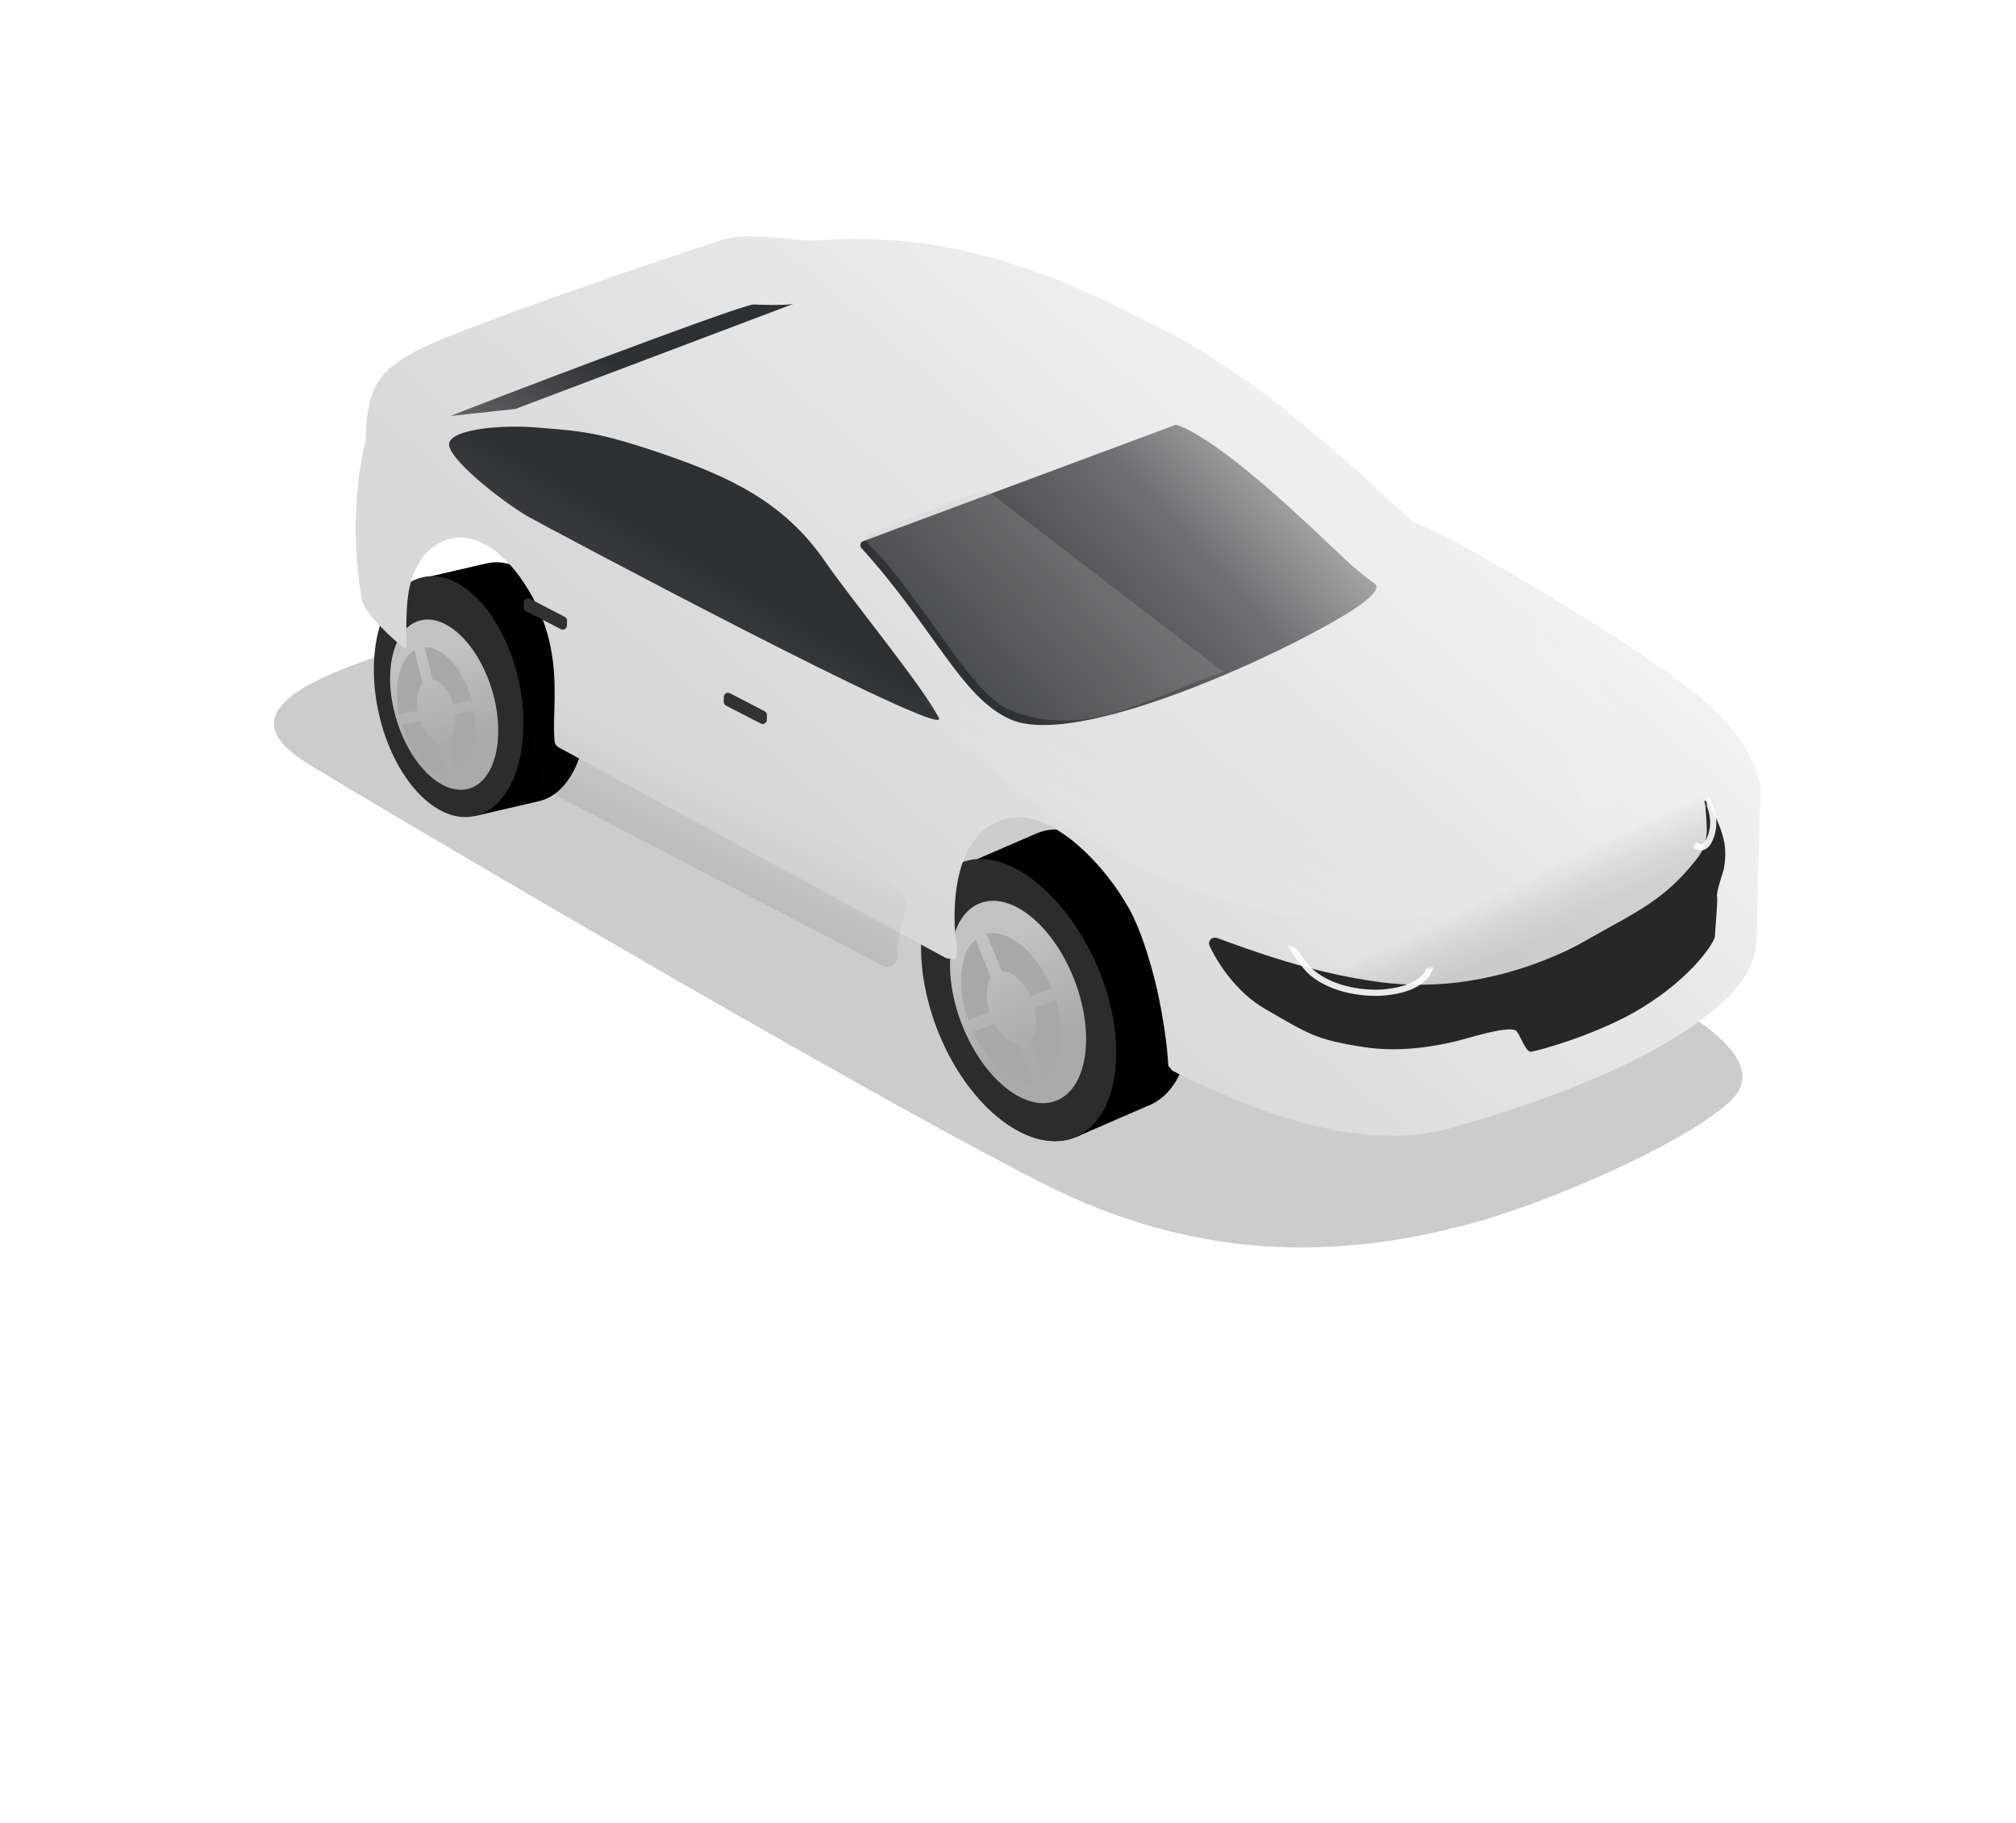 <svg width="1109" height="1003" viewBox="0 0 1109 1003" fill="none" xmlns="http://www.w3.org/2000/svg">
<g filter="url(#filter0_f_284_3945)">
<path d="M810.447 672.828C850.414 661.855 923.454 630.955 950.02 607.387C980.588 582.789 919.238 552.843 911.982 548.381C904.726 543.919 547.363 355.177 484.943 325.786C422.523 296.396 221.144 349.948 172.06 375.599C132.05 396.509 159.537 412.714 164.689 417.123C169.841 421.531 467.056 597.271 574.12 651.323C655.199 692.257 731.995 694.366 810.447 672.828Z" fill="black" fill-opacity="0.2"/>
</g>
<path fill-rule="evenodd" clip-rule="evenodd" d="M528.885 477.257L569.394 459.698L569.404 459.72C569.663 459.602 569.925 459.488 570.19 459.377C594.311 449.275 627.718 474.396 644.808 515.486C661.897 556.575 656.197 598.075 632.076 608.177C631.754 608.311 631.431 608.44 631.106 608.562L592.011 625.533L571.772 577.995C566.328 570.386 561.448 561.663 557.458 552.068C553.778 543.22 551.155 534.353 549.545 525.785L528.885 477.257Z" fill="black"/>
<ellipse cx="47.372" cy="80.478" rx="47.372" ry="80.478" transform="matrix(-0.922 0.386 0.384 0.924 573.728 458.609)" fill="black"/>
<g filter="url(#filter1_i_284_3945)">
<ellipse cx="35.531" cy="60.361" rx="35.531" ry="60.361" transform="matrix(-0.922 0.386 0.384 0.924 569.172 481.771)" fill="url(#paint0_linear_284_3945)"/>
</g>
<g filter="url(#filter2_di_284_3945)">
<path fill-rule="evenodd" clip-rule="evenodd" d="M562.348 508.426C567.316 511.575 572.175 516.14 576.527 521.823L565.713 539.56C564.44 537.988 563.068 536.659 561.658 535.619L562.348 508.426ZM560.802 569.347C562.858 570.172 564.895 570.328 566.728 569.677L581.219 596.404C580.475 596.854 579.697 597.25 578.887 597.59C573.176 599.982 566.632 599.208 560.128 595.927L560.802 569.347ZM557.865 594.684L558.537 568.173C556.841 567.097 555.178 565.595 553.652 563.747L543.051 581.134C547.602 586.978 552.688 591.606 557.865 594.684ZM559.399 534.218L560.087 507.095C553.261 503.383 546.341 502.403 540.342 504.915C538.667 505.617 537.135 506.561 535.748 507.72L550.352 534.656C550.887 534.21 551.479 533.846 552.125 533.576C554.34 532.648 556.877 532.947 559.399 534.218ZM532.392 562.653C534.94 568.781 538.072 574.338 541.567 579.16L552.168 561.774C550.985 560.05 549.923 558.104 549.04 555.982C548.961 555.792 548.884 555.602 548.809 555.413L531.214 559.667C531.585 560.662 531.978 561.658 532.392 562.653ZM567.184 541.553L578 523.816C581.359 528.528 584.371 533.923 586.837 539.852C587.344 541.071 587.819 542.291 588.262 543.51L570.445 547.818C570.355 547.59 570.263 547.362 570.168 547.133C569.322 545.098 568.309 543.224 567.184 541.553ZM530.436 557.493C527.541 549.04 526.182 540.705 526.261 533.206L546.678 545.735C546.773 548.102 547.219 550.648 548.037 553.237L530.436 557.493ZM571.209 549.996C572.18 553.112 572.613 556.164 572.541 558.912L592.907 571.409C593.281 563.576 592.026 554.71 589.021 545.689L571.209 549.996ZM592.721 573.989L572.315 561.467C571.835 564.545 570.621 567.055 568.733 568.56L583.113 595.084C588.554 590.762 591.828 583.208 592.721 573.989ZM526.35 530.566L546.727 543.071C546.933 540.484 547.614 538.217 548.738 536.494L534.023 509.353C529.476 514.2 526.859 521.701 526.35 530.566Z" fill="#4C4C4C"/>
</g>
<path fill-rule="evenodd" clip-rule="evenodd" d="M528.931 476.41L569.44 458.851L569.445 458.862C569.694 458.748 569.946 458.639 570.2 458.532C594.321 448.43 627.728 473.551 644.818 514.641C661.907 555.731 656.206 597.23 632.085 607.332C631.841 607.435 631.595 607.534 631.349 607.629L592.057 624.685L571.875 577.279C566.394 569.641 561.481 560.873 557.468 551.224C553.766 542.322 551.133 533.401 549.526 524.785L528.931 476.41Z" fill="black"/>
<path d="M516.833 569.521C533.91 610.579 567.307 635.673 591.428 625.572C615.549 615.47 621.26 573.997 604.183 532.939C587.107 491.882 552.742 464.575 528.621 474.677C504.5 484.779 499.757 528.463 516.833 569.521Z" fill="#2D2C2C"/>
<g filter="url(#filter3_i_284_3945)">
<ellipse cx="33.3" cy="58.212" rx="33.3" ry="58.212" transform="matrix(-0.918 0.396 0.371 0.929 569.011 484.002)" fill="url(#paint1_linear_284_3945)"/>
</g>
<g filter="url(#filter4_di_284_3945)">
<path fill-rule="evenodd" clip-rule="evenodd" d="M538.817 564.343C547.073 582.437 561 593.898 572.346 592.265L563.837 571.398C559.238 570.754 554.179 566.373 550.641 559.808L538.817 564.343ZM536.241 557.944C529.7 539.304 531.496 521.087 540.257 513.571L548.763 534.431C545.951 538.574 545.554 545.873 547.955 553.452L536.241 557.944ZM570.459 544.821C566.599 536.322 560.195 530.783 554.766 530.959L546.39 510.419C558.405 507.558 573.793 520.232 582.191 540.321L570.459 544.821ZM572.719 551.341L584.561 546.799C590.404 565.346 588.001 583.049 578.717 589.698L570.338 569.148C573.613 565.679 574.533 558.797 572.719 551.341Z" fill="#A9A8A8"/>
</g>
<path fill-rule="evenodd" clip-rule="evenodd" d="M231.882 318.254L267.395 310.023L267.4 310.047C267.625 309.99 267.852 309.937 268.08 309.887C289.173 305.273 312.579 330.655 320.359 366.579C328.139 402.503 317.346 435.365 296.253 439.979C295.943 440.047 295.632 440.109 295.321 440.164L261.141 448.105L251.771 406.523C248.47 399.521 245.794 391.693 243.974 383.288C242.295 375.536 241.481 367.926 241.449 360.712L231.882 318.254Z" fill="black"/>
<ellipse cx="39.124" cy="66.454" rx="39.124" ry="66.454" transform="matrix(-0.976 0.214 0.212 0.978 271.034 309.785)" fill="black"/>
<g filter="url(#filter5_i_284_3945)">
<ellipse cx="29.345" cy="49.843" rx="29.345" ry="49.843" transform="matrix(-0.976 0.214 0.212 0.978 263.913 327.922)" fill="url(#paint2_linear_284_3945)"/>
</g>
<g filter="url(#filter6_di_284_3945)">
<path fill-rule="evenodd" clip-rule="evenodd" d="M254.383 348.538C257.956 351.838 261.229 356.274 263.924 361.545L252.494 374.355C251.693 372.885 250.774 371.598 249.781 370.541L254.383 348.538ZM244.077 397.814C245.628 398.793 247.263 399.222 248.853 398.962L256.654 422.83C255.985 423.084 255.296 423.289 254.589 423.444C249.591 424.537 244.386 422.931 239.586 419.29L244.077 397.814ZM237.933 417.942L242.412 396.525C241.196 395.399 240.069 393.934 239.105 392.209L227.924 404.74C230.75 410.159 234.19 414.672 237.933 417.942ZM248.155 369.066L252.745 347.121C247.754 343.097 242.283 341.274 237.042 342.42C235.575 342.741 234.188 343.281 232.888 344.018L240.748 368.068C241.247 367.788 241.778 367.583 242.34 367.46C244.277 367.036 246.294 367.657 248.155 369.066ZM222.01 388.139C223.17 393.497 224.889 398.477 227.012 402.915L238.191 390.386C237.484 388.806 236.908 387.063 236.506 385.204C236.47 385.037 236.435 384.871 236.403 384.706L221.497 385.541C221.651 386.403 221.821 387.27 222.01 388.139ZM253.393 376.195L264.824 363.383C266.853 367.71 268.498 372.541 269.621 377.725C269.852 378.791 270.057 379.854 270.236 380.91L255.106 381.758C255.068 381.56 255.027 381.361 254.984 381.162C254.599 379.386 254.056 377.717 253.393 376.195ZM221.188 383.658C220.092 376.366 220.225 369.398 221.399 363.321L236.109 376.527C235.834 378.463 235.818 380.598 236.098 382.823L221.188 383.658ZM255.403 383.641C255.73 386.318 255.628 388.862 255.162 391.084L269.862 404.28C271.332 397.969 271.63 390.576 270.529 382.794L255.403 383.641ZM269.327 406.348L254.599 393.126C253.754 395.551 252.398 397.407 250.645 398.35L258.389 422.041C263.449 419.343 267.231 413.699 269.327 406.348ZM221.863 361.19L236.544 374.37C237.097 372.293 237.99 370.55 239.163 369.317L231.244 345.088C226.831 348.351 223.591 354.06 221.863 361.19Z" fill="#4C4C4C"/>
</g>
<path fill-rule="evenodd" clip-rule="evenodd" d="M231.742 319.181L267.255 310.95L267.257 310.957C267.48 310.902 267.705 310.849 267.931 310.8C289.024 306.185 312.43 331.567 320.21 367.491C327.99 403.415 317.198 436.278 296.104 440.892C295.906 440.935 295.708 440.976 295.51 441.014L261.001 449.032L251.633 407.458C248.327 400.451 245.647 392.615 243.825 384.2C242.144 376.439 241.33 368.82 241.3 361.598L231.742 319.181Z" fill="black"/>
<ellipse cx="39.559" cy="67.192" rx="39.559" ry="67.192" transform="matrix(-0.976 0.214 0.212 0.978 271.181 309.105)" fill="#2C2C2C"/>
<g filter="url(#filter7_i_284_3945)">
<g filter="url(#filter8_i_284_3945)">
<ellipse cx="27.53" cy="48.126" rx="27.53" ry="48.126" transform="matrix(-0.963 0.267 0.28 0.961 257.377 334.086)" fill="url(#paint3_linear_284_3945)"/>
</g>
<g filter="url(#filter9_di_284_3945)">
<path fill-rule="evenodd" clip-rule="evenodd" d="M224.611 395.326C229.33 411.006 239.418 422.189 248.922 422.572L244.32 404.461C240.667 403.237 237.081 399.056 234.938 393.377L224.611 395.326ZM223.179 389.614C219.959 373.657 223.538 359.247 231.604 354.416L236.208 372.536C233.46 375.496 232.312 381.28 233.399 387.685L223.179 389.614ZM252.99 383.987C250.784 376.548 246.122 371.139 241.608 370.519L237.086 352.725C247.343 352.152 258.579 364.62 263.176 382.064L252.99 383.987ZM254.115 389.757L264.408 387.814C267.016 403.574 262.963 417.436 254.545 421.434L250.025 403.647C253.129 401.356 254.703 395.992 254.115 389.757Z" fill="#A9A8A8"/>
</g>
</g>
<g filter="url(#filter10_ii_284_3945)">
<path fill-rule="evenodd" clip-rule="evenodd" d="M758.999 311.661C759.407 312.018 759.841 312.346 760.304 312.627C761.738 313.497 763.03 314.115 764.187 314.456C778.951 318.813 901.744 390.28 928.198 418.418C953.94 445.801 952.07 461.73 951.202 469.125C951.076 470.193 950.972 471.083 950.974 471.804C950.987 475.398 950.777 482.626 950.509 491.821C950.352 497.236 950.174 503.335 950.011 509.775L949.455 531.657C949.363 533.29 949.328 534.958 949.292 536.661C949.14 543.894 948.974 551.757 944.323 560.259C938.59 570.739 911.221 609.006 782.179 645.982C738.419 658.521 688.369 642.083 656.555 627.938C643.452 622.673 633.51 617.653 628.485 614.999C627.686 614.577 627.065 613.942 626.655 613.183C626.542 612.974 626.358 612.779 626.149 612.665C625.818 612.483 625.627 612.159 625.607 611.781C625.022 600.839 622.822 585.437 619.424 570.003C615.523 553.34 610.239 536.794 604.255 525.937C590.19 500.42 559.683 468.615 534.86 476.487C506.688 485.421 507.814 525.64 508.107 535.244C508.193 538.068 508.472 539.958 508.748 541.823C509.04 543.8 509.328 545.75 509.379 548.759C509.382 548.936 509.375 549.11 509.358 549.279C509.34 549.46 509.323 549.642 509.325 549.824C509.33 550.421 509.32 551.089 509.293 551.839C509.248 553.093 507.891 553.832 506.792 553.228C506.406 553.016 505.955 552.975 505.518 553.02C504.649 553.111 503.73 552.95 502.871 552.482L290.284 436.822C289.033 436.141 288.156 434.921 288.009 433.504C287.522 428.791 287.674 423.342 287.843 417.276L287.843 417.275C288.317 400.269 288.927 378.412 275.96 354.32C264.107 332.299 246.401 317.472 229.866 322.205C213.33 326.937 208.42 344.493 207.276 354.311C206.153 363.953 206.45 372.835 206.622 377.987L206.622 377.987L206.622 377.991C206.691 380.062 206.74 381.53 206.669 382.2C206.418 384.537 183.314 363.612 181.992 355.829C177.969 332.141 177.566 310.044 180.598 286.181C181.09 282.309 182.758 272.589 183.957 268.664C184.155 268.015 184.269 267.343 184.247 266.665C183.977 258.444 185.712 246.492 188.079 241.458C188.291 241.006 188.499 240.529 188.718 240.029C191.269 234.188 195.253 225.066 224.487 212.872C265.996 195.557 378.795 157.529 383.143 156.684C393.417 154.686 406.48 155.988 417.054 157.042C423.259 157.66 428.607 158.193 432.033 157.924C481.516 154.04 538.554 162.305 613.078 202.3C623.077 206.845 632.947 211.993 642.483 217.826C666.301 232.395 686.289 247.729 702.878 261.794C722.25 277.392 737.14 291.351 747.829 301.373L747.829 301.373C752.271 305.537 755.988 309.021 758.999 311.661Z" fill="url(#paint4_linear_284_3945)"/>
</g>
<g filter="url(#filter11_ddi_284_3945)">
<path d="M559.266 392.338C532.153 380.3 517.676 342.715 477.302 298.068C476.208 296.858 476.662 294.908 478.19 294.338L649.655 230.473C650.001 230.344 650.362 230.3 650.72 230.391C653.865 231.196 671.399 237.333 718.625 281.035C742.488 303.119 747.232 308.834 759.627 317.653C761.587 319.048 761.166 321.999 753.685 327.853C729.84 346.512 599.43 410.171 559.266 392.338Z" fill="url(#paint5_linear_284_3945)"/>
</g>
<g filter="url(#filter12_di_284_3945)">
<path d="M369.342 242.847C333.549 230.575 324.266 230.275 299.393 228.239C282.278 226.838 255.001 228.682 251.837 236.324C248.672 243.966 281.003 269.039 294.448 276.932C301.02 280.789 528.027 401.859 521.061 388.054C512.479 371.046 472.235 322.063 458.572 302.131C435.792 268.901 405.135 255.119 369.342 242.847Z" fill="url(#paint6_linear_284_3945)"/>
</g>
<g filter="url(#filter13_di_284_3945)">
<path d="M288.14 218.054L441.077 160.238C441.077 160.238 437.653 161.348 419.086 160.604C412.607 160.344 253.866 220.941 252.693 221.921L288.14 218.054Z" fill="url(#paint7_linear_284_3945)"/>
</g>
<g filter="url(#filter14_f_284_3945)">
<path d="M626.705 477.241C569.257 448.741 537.453 413.987 503.218 382.089C606.726 415.662 823.301 488.876 819.769 493.193C815.354 498.59 799.51 504.723 747.326 506.914C695.949 509.071 633.283 480.504 626.705 477.241Z" fill="url(#paint8_linear_284_3945)" fill-opacity="0.21"/>
</g>
<g filter="url(#filter15_f_284_3945)">
<path d="M854.464 353.94C851.229 351.14 810.815 307.07 780.282 284.866C804.697 335.649 860.498 446.102 865.958 445.695C872.784 445.186 904.083 440.142 913.797 419.179C923.36 398.54 858.507 357.44 854.464 353.94Z" fill="url(#paint9_linear_284_3945)" fill-opacity="0.13"/>
</g>
<g filter="url(#filter16_di_284_3945)">
<path d="M421.912 391.137C421.934 390.257 421.452 389.44 420.67 389.035L401.52 379.112C400.017 378.333 398.22 379.396 398.177 381.091L398.108 383.808C398.086 384.69 398.57 385.508 399.353 385.912L418.504 395.797C420.007 396.573 421.801 395.51 421.844 393.817L421.912 391.137Z" fill="#323232"/>
</g>
<g filter="url(#filter17_di_284_3945)">
<path d="M311.935 339.217C311.957 338.337 311.475 337.52 310.693 337.115L291.543 327.192C290.04 326.413 288.243 327.476 288.2 329.171L288.131 331.888C288.109 332.77 288.593 333.588 289.376 333.992L308.527 343.877C310.03 344.653 311.824 343.59 311.867 341.897L311.935 339.217Z" fill="#323232"/>
</g>
<g filter="url(#filter18_f_284_3945)">
<path d="M485.906 531.462L300.898 434.991C299.767 434.401 298.934 433.374 298.599 432.143C293.954 415.08 285.598 382.753 285.579 375.956C285.553 367.13 507.333 479.631 498.968 499.387C494.839 509.139 493.766 518.723 493.902 525.975C493.977 529.96 489.44 533.305 485.906 531.462Z" fill="url(#paint10_linear_284_3945)" fill-opacity="0.12"/>
</g>
<path d="M673.127 369.789L543.077 269.89C527.797 273.614 492.872 288.199 486.229 290.504C477.622 293.491 476.159 295.24 476.159 295.24C476.094 297.814 477.379 298.973 481.416 303.101C487.203 309.019 489.648 311.737 503.871 330.88C524.353 358.447 539.822 384.006 555.113 390.433C567.278 395.546 586.334 400.231 613.833 391.923C638.413 384.497 653.648 375.787 673.127 369.789Z" fill="#C4C4C4" fill-opacity="0.2"/>
<g opacity="0.17" filter="url(#filter19_f_284_3945)">
<path d="M906.146 452.238C869.32 479.89 787.971 518.691 751.954 524.009" stroke="url(#paint11_linear_284_3945)" stroke-width="75.745" stroke-linecap="round" stroke-linejoin="round"/>
</g>
<g filter="url(#filter20_ddii_284_3945)">
<path d="M933.447 463.357C940.638 454.143 938.914 446.58 938.185 434.772C938.163 434.416 938.089 434.039 937.989 433.697C935.273 424.414 947.909 444.066 948.944 457.477C949.286 461.925 948.945 464.164 948.425 468.248C948.187 470.116 944.044 481.454 944.553 483.937C945.062 486.42 943.374 503.404 943.395 505.978C943.417 508.552 932.194 527.414 903.519 545.153C879.699 559.89 845.8 569.099 842.339 569.507C838.877 569.916 835.791 558.258 833.303 557.555C826.794 555.716 807.258 562.336 799.987 563.97C791.502 565.876 771.705 570.265 750.275 566.957C723.769 562.866 719.776 559.739 695.667 545.803C680.706 537.156 670.048 521.326 665.472 511.409C664.119 508.475 666.76 505.946 669.799 507.043C686.843 513.19 721.14 526.346 760.054 531.336C818.59 538.843 865.653 512.125 872.396 508.284C900.74 492.136 915.561 486.275 933.447 463.357Z" fill="#272727"/>
</g>
<mask id="mask0_284_3945" style="mask-type:alpha" maskUnits="userSpaceOnUse" x="665" y="436" width="287" height="134">
<path d="M933.448 463.241C938.668 456.543 939.559 448.708 938.775 441.554C938.267 436.918 942.833 434.529 945.013 438.652C949.432 447.006 951.281 453.997 951.786 457.955C952.131 462.402 951.952 465.216 951.434 469.301C951.197 471.169 944.056 481.33 944.567 483.813C945.078 486.296 943.401 503.281 943.424 505.855C943.447 508.429 932.236 527.298 903.573 545.056C879.762 559.808 845.869 569.039 842.408 569.449C838.947 569.86 835.853 558.204 833.364 557.503C826.854 555.668 807.323 562.301 800.052 563.939C791.569 565.85 771.775 570.252 750.343 566.958C723.833 562.884 719.839 559.759 695.721 545.839C680.754 537.201 670.087 521.378 665.504 511.464C664.149 508.531 666.788 506.001 669.828 507.095C686.876 513.231 721.181 526.365 760.099 531.331C818.64 538.801 865.685 512.052 872.426 508.206C900.759 492.04 915.576 486.17 933.448 463.241Z" fill="#999999"/>
</mask>
<g mask="url(#mask0_284_3945)">
<g filter="url(#filter21_d_284_3945)">
<path d="M707.098 515.763L785.621 518.94C785.819 519.571 786.062 520.468 786.256 521.551C786.658 523.801 786.829 526.777 785.989 529.825C785.158 532.838 783.323 535.992 779.582 538.648C775.812 541.325 770.018 543.557 761.192 544.514C755.955 545.082 748.729 544.873 741.34 543.276C733.946 541.677 726.511 538.714 720.742 533.87C717.628 531.255 713.842 526.138 710.759 521.513C709.298 519.321 708.026 517.286 707.098 515.763Z" stroke="white" stroke-opacity="0.9" stroke-width="3.415"/>
</g>
<g filter="url(#filter22_d_284_3945)">
<path d="M938.204 439.062C938.876 440.346 939.682 442.137 940.307 444.29C941.62 448.813 942.116 454.855 938.977 461.187C938.09 462.978 936.873 464.133 935.673 464.583C934.573 464.996 933.252 464.909 931.759 463.719C930.666 462.847 929.149 462.481 927.788 462.31C926.365 462.131 924.81 462.132 923.404 462.203C922.927 462.227 922.461 462.26 922.016 462.297L938.204 439.062Z" stroke="white" stroke-opacity="0.9" stroke-width="3.415"/>
</g>
</g>
<defs>
<filter id="filter0_f_284_3945" x="140.694" y="307.213" width="827.807" height="389.139" filterUnits="userSpaceOnUse" color-interpolation-filters="sRGB">
<feFlood flood-opacity="0" result="BackgroundImageFix"/>
<feBlend mode="normal" in="SourceGraphic" in2="BackgroundImageFix" result="shape"/>
<feGaussianBlur stdDeviation="5" result="effect1_foregroundBlur_284_3945"/>
</filter>
<filter id="filter1_i_284_3945" x="519.466" y="493.814" width="80.278" height="114.869" filterUnits="userSpaceOnUse" color-interpolation-filters="sRGB">
<feFlood flood-opacity="0" result="BackgroundImageFix"/>
<feBlend mode="normal" in="SourceGraphic" in2="BackgroundImageFix" result="shape"/>
<feColorMatrix in="SourceAlpha" type="matrix" values="0 0 0 0 0 0 0 0 0 0 0 0 0 0 0 0 0 0 127 0" result="hardAlpha"/>
<feMorphology radius="1.148" operator="erode" in="SourceAlpha" result="effect1_innerShadow_284_3945"/>
<feOffset/>
<feGaussianBlur stdDeviation="0.574"/>
<feComposite in2="hardAlpha" operator="arithmetic" k2="-1" k3="1"/>
<feColorMatrix type="matrix" values="0 0 0 0 0 0 0 0 0 0 0 0 0 0 0 0 0 0 0.25 0"/>
<feBlend mode="normal" in2="shape" result="effect1_innerShadow_284_3945"/>
</filter>
<filter id="filter2_di_284_3945" x="522.814" y="503.292" width="70.845" height="97.986" filterUnits="userSpaceOnUse" color-interpolation-filters="sRGB">
<feFlood flood-opacity="0" result="BackgroundImageFix"/>
<feColorMatrix in="SourceAlpha" type="matrix" values="0 0 0 0 0 0 0 0 0 0 0 0 0 0 0 0 0 0 127 0" result="hardAlpha"/>
<feOffset dy="0.459"/>
<feGaussianBlur stdDeviation="0.344"/>
<feColorMatrix type="matrix" values="0 0 0 0 1 0 0 0 0 1 0 0 0 0 1 0 0 0 0.41 0"/>
<feBlend mode="normal" in2="BackgroundImageFix" result="effect1_dropShadow_284_3945"/>
<feBlend mode="normal" in="SourceGraphic" in2="effect1_dropShadow_284_3945" result="shape"/>
<feColorMatrix in="SourceAlpha" type="matrix" values="0 0 0 0 0 0 0 0 0 0 0 0 0 0 0 0 0 0 127 0" result="hardAlpha"/>
<feOffset dx="-3.443" dy="2.295"/>
<feGaussianBlur stdDeviation="1.721"/>
<feComposite in2="hardAlpha" operator="arithmetic" k2="-1" k3="1"/>
<feColorMatrix type="matrix" values="0 0 0 0 0 0 0 0 0 0 0 0 0 0 0 0 0 0 0.25 0"/>
<feBlend mode="normal" in2="shape" result="effect2_innerShadow_284_3945"/>
</filter>
<filter id="filter3_i_284_3945" x="522.596" y="495.6" width="74.872" height="111.314" filterUnits="userSpaceOnUse" color-interpolation-filters="sRGB">
<feFlood flood-opacity="0" result="BackgroundImageFix"/>
<feBlend mode="normal" in="SourceGraphic" in2="BackgroundImageFix" result="shape"/>
<feColorMatrix in="SourceAlpha" type="matrix" values="0 0 0 0 0 0 0 0 0 0 0 0 0 0 0 0 0 0 127 0" result="hardAlpha"/>
<feMorphology radius="2.846" operator="erode" in="SourceAlpha" result="effect1_innerShadow_284_3945"/>
<feOffset/>
<feGaussianBlur stdDeviation="1.423"/>
<feComposite in2="hardAlpha" operator="arithmetic" k2="-1" k3="1"/>
<feColorMatrix type="matrix" values="0 0 0 0 0 0 0 0 0 0 0 0 0 0 0 0 0 0 0.25 0"/>
<feBlend mode="normal" in2="shape" result="effect1_innerShadow_284_3945"/>
</filter>
<filter id="filter4_di_284_3945" x="528.665" y="509.775" width="60.278" height="85.072" filterUnits="userSpaceOnUse" color-interpolation-filters="sRGB">
<feFlood flood-opacity="0" result="BackgroundImageFix"/>
<feColorMatrix in="SourceAlpha" type="matrix" values="0 0 0 0 0 0 0 0 0 0 0 0 0 0 0 0 0 0 127 0" result="hardAlpha"/>
<feOffset dy="0.971"/>
<feGaussianBlur stdDeviation="0.607"/>
<feColorMatrix type="matrix" values="0 0 0 0 1 0 0 0 0 1 0 0 0 0 1 0 0 0 0.59 0"/>
<feBlend mode="normal" in2="BackgroundImageFix" result="effect1_dropShadow_284_3945"/>
<feBlend mode="normal" in="SourceGraphic" in2="effect1_dropShadow_284_3945" result="shape"/>
<feColorMatrix in="SourceAlpha" type="matrix" values="0 0 0 0 0 0 0 0 0 0 0 0 0 0 0 0 0 0 127 0" result="hardAlpha"/>
<feOffset dx="-3.64" dy="2.427"/>
<feGaussianBlur stdDeviation="1.82"/>
<feComposite in2="hardAlpha" operator="arithmetic" k2="-1" k3="1"/>
<feColorMatrix type="matrix" values="0 0 0 0 0 0 0 0 0 0 0 0 0 0 0 0 0 0 0.25 0"/>
<feBlend mode="normal" in2="shape" result="effect2_innerShadow_284_3945"/>
</filter>
<filter id="filter5_i_284_3945" x="215.287" y="333.781" width="61.076" height="98.311" filterUnits="userSpaceOnUse" color-interpolation-filters="sRGB">
<feFlood flood-opacity="0" result="BackgroundImageFix"/>
<feBlend mode="normal" in="SourceGraphic" in2="BackgroundImageFix" result="shape"/>
<feColorMatrix in="SourceAlpha" type="matrix" values="0 0 0 0 0 0 0 0 0 0 0 0 0 0 0 0 0 0 127 0" result="hardAlpha"/>
<feMorphology radius="0.948" operator="erode" in="SourceAlpha" result="effect1_innerShadow_284_3945"/>
<feOffset/>
<feGaussianBlur stdDeviation="0.474"/>
<feComposite in2="hardAlpha" operator="arithmetic" k2="-1" k3="1"/>
<feColorMatrix type="matrix" values="0 0 0 0 0 0 0 0 0 0 0 0 0 0 0 0 0 0 0.25 0"/>
<feBlend mode="normal" in2="shape" result="effect1_innerShadow_284_3945"/>
</filter>
<filter id="filter6_di_284_3945" x="217.594" y="341.892" width="54.168" height="83.784" filterUnits="userSpaceOnUse" color-interpolation-filters="sRGB">
<feFlood flood-opacity="0" result="BackgroundImageFix"/>
<feColorMatrix in="SourceAlpha" type="matrix" values="0 0 0 0 0 0 0 0 0 0 0 0 0 0 0 0 0 0 127 0" result="hardAlpha"/>
<feOffset dy="0.379"/>
<feGaussianBlur stdDeviation="0.284"/>
<feColorMatrix type="matrix" values="0 0 0 0 1 0 0 0 0 1 0 0 0 0 1 0 0 0 0.41 0"/>
<feBlend mode="normal" in2="BackgroundImageFix" result="effect1_dropShadow_284_3945"/>
<feBlend mode="normal" in="SourceGraphic" in2="effect1_dropShadow_284_3945" result="shape"/>
<feColorMatrix in="SourceAlpha" type="matrix" values="0 0 0 0 0 0 0 0 0 0 0 0 0 0 0 0 0 0 127 0" result="hardAlpha"/>
<feOffset dx="-2.843" dy="1.895"/>
<feGaussianBlur stdDeviation="1.422"/>
<feComposite in2="hardAlpha" operator="arithmetic" k2="-1" k3="1"/>
<feColorMatrix type="matrix" values="0 0 0 0 0 0 0 0 0 0 0 0 0 0 0 0 0 0 0.25 0"/>
<feBlend mode="normal" in2="shape" result="effect2_innerShadow_284_3945"/>
</filter>
<filter id="filter7_i_284_3945" x="214.603" y="340.852" width="59.487" height="93.648" filterUnits="userSpaceOnUse" color-interpolation-filters="sRGB">
<feFlood flood-opacity="0" result="BackgroundImageFix"/>
<feBlend mode="normal" in="SourceGraphic" in2="BackgroundImageFix" result="shape"/>
<feColorMatrix in="SourceAlpha" type="matrix" values="0 0 0 0 0 0 0 0 0 0 0 0 0 0 0 0 0 0 127 0" result="hardAlpha"/>
<feMorphology radius="2.846" operator="erode" in="SourceAlpha" result="effect1_innerShadow_284_3945"/>
<feOffset/>
<feGaussianBlur stdDeviation="1.423"/>
<feComposite in2="hardAlpha" operator="arithmetic" k2="-1" k3="1"/>
<feColorMatrix type="matrix" values="0 0 0 0 0 0 0 0 0 0 0 0 0 0 0 0 0 0 0.25 0"/>
<feBlend mode="normal" in2="shape" result="effect1_innerShadow_284_3945"/>
</filter>
<filter id="filter8_i_284_3945" x="214.603" y="340.852" width="59.487" height="93.648" filterUnits="userSpaceOnUse" color-interpolation-filters="sRGB">
<feFlood flood-opacity="0" result="BackgroundImageFix"/>
<feBlend mode="normal" in="SourceGraphic" in2="BackgroundImageFix" result="shape"/>
<feColorMatrix in="SourceAlpha" type="matrix" values="0 0 0 0 0 0 0 0 0 0 0 0 0 0 0 0 0 0 127 0" result="hardAlpha"/>
<feMorphology radius="0.853" operator="erode" in="SourceAlpha" result="effect1_innerShadow_284_3945"/>
<feOffset/>
<feGaussianBlur stdDeviation="0.426"/>
<feComposite in2="hardAlpha" operator="arithmetic" k2="-1" k3="1"/>
<feColorMatrix type="matrix" values="0 0 0 0 0 0 0 0 0 0 0 0 0 0 0 0 0 0 0.25 0"/>
<feBlend mode="normal" in2="shape" result="effect1_innerShadow_284_3945"/>
</filter>
<filter id="filter9_di_284_3945" x="218.363" y="352.464" width="48.042" height="72.534" filterUnits="userSpaceOnUse" color-interpolation-filters="sRGB">
<feFlood flood-opacity="0" result="BackgroundImageFix"/>
<feColorMatrix in="SourceAlpha" type="matrix" values="0 0 0 0 0 0 0 0 0 0 0 0 0 0 0 0 0 0 127 0" result="hardAlpha"/>
<feOffset dy="0.971"/>
<feGaussianBlur stdDeviation="0.607"/>
<feColorMatrix type="matrix" values="0 0 0 0 1 0 0 0 0 1 0 0 0 0 1 0 0 0 0.59 0"/>
<feBlend mode="normal" in2="BackgroundImageFix" result="effect1_dropShadow_284_3945"/>
<feBlend mode="normal" in="SourceGraphic" in2="effect1_dropShadow_284_3945" result="shape"/>
<feColorMatrix in="SourceAlpha" type="matrix" values="0 0 0 0 0 0 0 0 0 0 0 0 0 0 0 0 0 0 127 0" result="hardAlpha"/>
<feOffset dx="-3.64" dy="2.427"/>
<feGaussianBlur stdDeviation="1.82"/>
<feComposite in2="hardAlpha" operator="arithmetic" k2="-1" k3="1"/>
<feColorMatrix type="matrix" values="0 0 0 0 0 0 0 0 0 0 0 0 0 0 0 0 0 0 0.25 0"/>
<feBlend mode="normal" in2="shape" result="effect2_innerShadow_284_3945"/>
</filter>
<filter id="filter10_ii_284_3945" x="178.606" y="132.872" width="790.086" height="517.569" filterUnits="userSpaceOnUse" color-interpolation-filters="sRGB">
<feFlood flood-opacity="0" result="BackgroundImageFix"/>
<feBlend mode="normal" in="SourceGraphic" in2="BackgroundImageFix" result="shape"/>
<feColorMatrix in="SourceAlpha" type="matrix" values="0 0 0 0 0 0 0 0 0 0 0 0 0 0 0 0 0 0 127 0" result="hardAlpha"/>
<feOffset dx="17.076" dy="-22.768"/>
<feGaussianBlur stdDeviation="68.305"/>
<feComposite in2="hardAlpha" operator="arithmetic" k2="-1" k3="1"/>
<feColorMatrix type="matrix" values="0 0 0 0 0 0 0 0 0 0 0 0 0 0 0 0 0 0 0.07 0"/>
<feBlend mode="normal" in2="shape" result="effect1_innerShadow_284_3945"/>
<feColorMatrix in="SourceAlpha" type="matrix" values="0 0 0 0 0 0 0 0 0 0 0 0 0 0 0 0 0 0 127 0" result="hardAlpha"/>
<feOffset dy="-2.846"/>
<feGaussianBlur stdDeviation="5.692"/>
<feComposite in2="hardAlpha" operator="arithmetic" k2="-1" k3="1"/>
<feColorMatrix type="matrix" values="0 0 0 0 0 0 0 0 0 0 0 0 0 0 0 0 0 0 0.09 0"/>
<feBlend mode="normal" in2="effect1_innerShadow_284_3945" result="effect2_innerShadow_284_3945"/>
</filter>
<filter id="filter11_ddi_284_3945" x="472.109" y="226.899" width="290.81" height="172.001" filterUnits="userSpaceOnUse" color-interpolation-filters="sRGB">
<feFlood flood-opacity="0" result="BackgroundImageFix"/>
<feColorMatrix in="SourceAlpha" type="matrix" values="0 0 0 0 0 0 0 0 0 0 0 0 0 0 0 0 0 0 127 0" result="hardAlpha"/>
<feOffset dx="-2.295" dy="1.148"/>
<feGaussianBlur stdDeviation="1.148"/>
<feColorMatrix type="matrix" values="0 0 0 0 1 0 0 0 0 1 0 0 0 0 1 0 0 0 0.28 0"/>
<feBlend mode="normal" in2="BackgroundImageFix" result="effect1_dropShadow_284_3945"/>
<feColorMatrix in="SourceAlpha" type="matrix" values="0 0 0 0 0 0 0 0 0 0 0 0 0 0 0 0 0 0 127 0" result="hardAlpha"/>
<feOffset dy="-1.148"/>
<feGaussianBlur stdDeviation="1.148"/>
<feColorMatrix type="matrix" values="0 0 0 0 1 0 0 0 0 1 0 0 0 0 1 0 0 0 0.56 0"/>
<feBlend mode="normal" in2="effect1_dropShadow_284_3945" result="effect2_dropShadow_284_3945"/>
<feBlend mode="normal" in="SourceGraphic" in2="effect2_dropShadow_284_3945" result="shape"/>
<feColorMatrix in="SourceAlpha" type="matrix" values="0 0 0 0 0 0 0 0 0 0 0 0 0 0 0 0 0 0 127 0" result="hardAlpha"/>
<feOffset dx="-1.148" dy="3.443"/>
<feGaussianBlur stdDeviation="1.721"/>
<feComposite in2="hardAlpha" operator="arithmetic" k2="-1" k3="1"/>
<feColorMatrix type="matrix" values="0 0 0 0 0 0 0 0 0 0 0 0 0 0 0 0 0 0 0.75 0"/>
<feBlend mode="normal" in2="shape" result="effect3_innerShadow_284_3945"/>
</filter>
<filter id="filter12_di_284_3945" x="247.03" y="227.809" width="275.375" height="165.932" filterUnits="userSpaceOnUse" color-interpolation-filters="sRGB">
<feFlood flood-opacity="0" result="BackgroundImageFix"/>
<feColorMatrix in="SourceAlpha" type="matrix" values="0 0 0 0 0 0 0 0 0 0 0 0 0 0 0 0 0 0 127 0" result="hardAlpha"/>
<feOffset dy="1.187"/>
<feGaussianBlur stdDeviation="0.593"/>
<feColorMatrix type="matrix" values="0 0 0 0 0.925 0 0 0 0 0.925 0 0 0 0 0.925 0 0 0 0.37 0"/>
<feBlend mode="normal" in2="BackgroundImageFix" result="effect1_dropShadow_284_3945"/>
<feBlend mode="normal" in="SourceGraphic" in2="effect1_dropShadow_284_3945" result="shape"/>
<feColorMatrix in="SourceAlpha" type="matrix" values="0 0 0 0 0 0 0 0 0 0 0 0 0 0 0 0 0 0 127 0" result="hardAlpha"/>
<feOffset dx="-4.591" dy="5.738"/>
<feGaussianBlur stdDeviation="2.295"/>
<feComposite in2="hardAlpha" operator="arithmetic" k2="-1" k3="1"/>
<feColorMatrix type="matrix" values="0 0 0 0 0 0 0 0 0 0 0 0 0 0 0 0 0 0 0.8 0"/>
<feBlend mode="normal" in2="shape" result="effect2_innerShadow_284_3945"/>
</filter>
<filter id="filter13_di_284_3945" x="248.102" y="160.238" width="194.161" height="66.274" filterUnits="userSpaceOnUse" color-interpolation-filters="sRGB">
<feFlood flood-opacity="0" result="BackgroundImageFix"/>
<feColorMatrix in="SourceAlpha" type="matrix" values="0 0 0 0 0 0 0 0 0 0 0 0 0 0 0 0 0 0 127 0" result="hardAlpha"/>
<feOffset dy="1.187"/>
<feGaussianBlur stdDeviation="0.593"/>
<feColorMatrix type="matrix" values="0 0 0 0 0.925 0 0 0 0 0.925 0 0 0 0 0.925 0 0 0 0.37 0"/>
<feBlend mode="normal" in2="BackgroundImageFix" result="effect1_dropShadow_284_3945"/>
<feBlend mode="normal" in="SourceGraphic" in2="effect1_dropShadow_284_3945" result="shape"/>
<feColorMatrix in="SourceAlpha" type="matrix" values="0 0 0 0 0 0 0 0 0 0 0 0 0 0 0 0 0 0 127 0" result="hardAlpha"/>
<feOffset dx="-4.591" dy="5.738"/>
<feGaussianBlur stdDeviation="2.295"/>
<feComposite in2="hardAlpha" operator="arithmetic" k2="-1" k3="1"/>
<feColorMatrix type="matrix" values="0 0 0 0 0 0 0 0 0 0 0 0 0 0 0 0 0 0 0.8 0"/>
<feBlend mode="normal" in2="shape" result="effect2_innerShadow_284_3945"/>
</filter>
<filter id="filter14_f_284_3945" x="471.084" y="349.956" width="380.862" height="189.208" filterUnits="userSpaceOnUse" color-interpolation-filters="sRGB">
<feFlood flood-opacity="0" result="BackgroundImageFix"/>
<feBlend mode="normal" in="SourceGraphic" in2="BackgroundImageFix" result="shape"/>
<feGaussianBlur stdDeviation="16.067" result="effect1_foregroundBlur_284_3945"/>
</filter>
<filter id="filter15_f_284_3945" x="759.624" y="264.208" width="175.792" height="202.145" filterUnits="userSpaceOnUse" color-interpolation-filters="sRGB">
<feFlood flood-opacity="0" result="BackgroundImageFix"/>
<feBlend mode="normal" in="SourceGraphic" in2="BackgroundImageFix" result="shape"/>
<feGaussianBlur stdDeviation="10.329" result="effect1_foregroundBlur_284_3945"/>
</filter>
<filter id="filter16_di_284_3945" x="397.538" y="377.713" width="24.944" height="21.188" filterUnits="userSpaceOnUse" color-interpolation-filters="sRGB">
<feFlood flood-opacity="0" result="BackgroundImageFix"/>
<feColorMatrix in="SourceAlpha" type="matrix" values="0 0 0 0 0 0 0 0 0 0 0 0 0 0 0 0 0 0 127 0" result="hardAlpha"/>
<feOffset dy="-0.569"/>
<feGaussianBlur stdDeviation="0.285"/>
<feColorMatrix type="matrix" values="0 0 0 0 0.788 0 0 0 0 0.788 0 0 0 0 0.788 0 0 0 0.19 0"/>
<feBlend mode="normal" in2="BackgroundImageFix" result="effect1_dropShadow_284_3945"/>
<feBlend mode="normal" in="SourceGraphic" in2="effect1_dropShadow_284_3945" result="shape"/>
<feColorMatrix in="SourceAlpha" type="matrix" values="0 0 0 0 0 0 0 0 0 0 0 0 0 0 0 0 0 0 127 0" result="hardAlpha"/>
<feOffset dy="2.846"/>
<feGaussianBlur stdDeviation="1.423"/>
<feComposite in2="hardAlpha" operator="arithmetic" k2="-1" k3="1"/>
<feColorMatrix type="matrix" values="0 0 0 0 0 0 0 0 0 0 0 0 0 0 0 0 0 0 0.74 0"/>
<feBlend mode="normal" in2="shape" result="effect2_innerShadow_284_3945"/>
</filter>
<filter id="filter17_di_284_3945" x="287.561" y="325.793" width="24.944" height="21.188" filterUnits="userSpaceOnUse" color-interpolation-filters="sRGB">
<feFlood flood-opacity="0" result="BackgroundImageFix"/>
<feColorMatrix in="SourceAlpha" type="matrix" values="0 0 0 0 0 0 0 0 0 0 0 0 0 0 0 0 0 0 127 0" result="hardAlpha"/>
<feOffset dy="-0.569"/>
<feGaussianBlur stdDeviation="0.285"/>
<feColorMatrix type="matrix" values="0 0 0 0 0.788 0 0 0 0 0.788 0 0 0 0 0.788 0 0 0 0.19 0"/>
<feBlend mode="normal" in2="BackgroundImageFix" result="effect1_dropShadow_284_3945"/>
<feBlend mode="normal" in="SourceGraphic" in2="effect1_dropShadow_284_3945" result="shape"/>
<feColorMatrix in="SourceAlpha" type="matrix" values="0 0 0 0 0 0 0 0 0 0 0 0 0 0 0 0 0 0 127 0" result="hardAlpha"/>
<feOffset dy="2.846"/>
<feGaussianBlur stdDeviation="1.423"/>
<feComposite in2="hardAlpha" operator="arithmetic" k2="-1" k3="1"/>
<feColorMatrix type="matrix" values="0 0 0 0 0 0 0 0 0 0 0 0 0 0 0 0 0 0 0.74 0"/>
<feBlend mode="normal" in2="shape" result="effect2_innerShadow_284_3945"/>
</filter>
<filter id="filter18_f_284_3945" x="278.693" y="368.579" width="227.392" height="170.289" filterUnits="userSpaceOnUse" color-interpolation-filters="sRGB">
<feFlood flood-opacity="0" result="BackgroundImageFix"/>
<feBlend mode="normal" in="SourceGraphic" in2="BackgroundImageFix" result="shape"/>
<feGaussianBlur stdDeviation="3.443" result="effect1_foregroundBlur_284_3945"/>
</filter>
<filter id="filter19_f_284_3945" x="702.601" y="402.887" width="252.897" height="170.476" filterUnits="userSpaceOnUse" color-interpolation-filters="sRGB">
<feFlood flood-opacity="0" result="BackgroundImageFix"/>
<feBlend mode="normal" in="SourceGraphic" in2="BackgroundImageFix" result="shape"/>
<feGaussianBlur stdDeviation="5.738" result="effect1_foregroundBlur_284_3945"/>
</filter>
<filter id="filter20_ddii_284_3945" x="663.68" y="429.148" width="286.83" height="150.215" filterUnits="userSpaceOnUse" color-interpolation-filters="sRGB">
<feFlood flood-opacity="0" result="BackgroundImageFix"/>
<feColorMatrix in="SourceAlpha" type="matrix" values="0 0 0 0 0 0 0 0 0 0 0 0 0 0 0 0 0 0 127 0" result="hardAlpha"/>
<feOffset dy="1.071"/>
<feGaussianBlur stdDeviation="0.714"/>
<feColorMatrix type="matrix" values="0 0 0 0 0 0 0 0 0 0 0 0 0 0 0 0 0 0 0.57 0"/>
<feBlend mode="normal" in2="BackgroundImageFix" result="effect1_dropShadow_284_3945"/>
<feColorMatrix in="SourceAlpha" type="matrix" values="0 0 0 0 0 0 0 0 0 0 0 0 0 0 0 0 0 0 127 0" result="hardAlpha"/>
<feOffset dy="-0.714"/>
<feGaussianBlur stdDeviation="0.714"/>
<feColorMatrix type="matrix" values="0 0 0 0 0 0 0 0 0 0 0 0 0 0 0 0 0 0 1 0"/>
<feBlend mode="normal" in2="effect1_dropShadow_284_3945" result="effect2_dropShadow_284_3945"/>
<feBlend mode="normal" in="SourceGraphic" in2="effect2_dropShadow_284_3945" result="shape"/>
<feColorMatrix in="SourceAlpha" type="matrix" values="0 0 0 0 0 0 0 0 0 0 0 0 0 0 0 0 0 0 127 0" result="hardAlpha"/>
<feOffset dy="9.846"/>
<feGaussianBlur stdDeviation="10.034"/>
<feComposite in2="hardAlpha" operator="arithmetic" k2="-1" k3="1"/>
<feColorMatrix type="matrix" values="0 0 0 0 0 0 0 0 0 0 0 0 0 0 0 0 0 0 1 0"/>
<feBlend mode="normal" in2="shape" result="effect3_innerShadow_284_3945"/>
<feColorMatrix in="SourceAlpha" type="matrix" values="0 0 0 0 0 0 0 0 0 0 0 0 0 0 0 0 0 0 127 0" result="hardAlpha"/>
<feOffset dy="-1.073"/>
<feGaussianBlur stdDeviation="1.073"/>
<feComposite in2="hardAlpha" operator="arithmetic" k2="-1" k3="1"/>
<feColorMatrix type="matrix" values="0 0 0 0 0 0 0 0 0 0 0 0 0 0 0 0 0 0 1 0"/>
<feBlend mode="normal" in2="effect3_innerShadow_284_3945" result="effect4_innerShadow_284_3945"/>
</filter>
<filter id="filter21_d_284_3945" x="703.743" y="513.93" width="87.106" height="35.406" filterUnits="userSpaceOnUse" color-interpolation-filters="sRGB">
<feFlood flood-opacity="0" result="BackgroundImageFix"/>
<feColorMatrix in="SourceAlpha" type="matrix" values="0 0 0 0 0 0 0 0 0 0 0 0 0 0 0 0 0 0 127 0" result="hardAlpha"/>
<feOffset dx="1.138" dy="1.414"/>
<feGaussianBlur stdDeviation="0.707"/>
<feColorMatrix type="matrix" values="0 0 0 0 1 0 0 0 0 1 0 0 0 0 1 0 0 0 0.24 0"/>
<feBlend mode="normal" in2="BackgroundImageFix" result="effect1_dropShadow_284_3945"/>
<feBlend mode="normal" in="SourceGraphic" in2="effect1_dropShadow_284_3945" result="shape"/>
</filter>
<filter id="filter22_d_284_3945" x="918.147" y="435.916" width="27.439" height="33.428" filterUnits="userSpaceOnUse" color-interpolation-filters="sRGB">
<feFlood flood-opacity="0" result="BackgroundImageFix"/>
<feColorMatrix in="SourceAlpha" type="matrix" values="0 0 0 0 0 0 0 0 0 0 0 0 0 0 0 0 0 0 127 0" result="hardAlpha"/>
<feOffset dx="1.138" dy="1.414"/>
<feGaussianBlur stdDeviation="0.707"/>
<feColorMatrix type="matrix" values="0 0 0 0 1 0 0 0 0 1 0 0 0 0 1 0 0 0 0.24 0"/>
<feBlend mode="normal" in2="BackgroundImageFix" result="effect1_dropShadow_284_3945"/>
<feBlend mode="normal" in="SourceGraphic" in2="effect1_dropShadow_284_3945" result="shape"/>
</filter>
<linearGradient id="paint0_linear_284_3945" x1="83.809" y1="92.08" x2="87.983" y2="30.004" gradientUnits="userSpaceOnUse">
<stop stop-color="#3F3F3F"/>
<stop offset="1" stop-color="#5C5C5C"/>
</linearGradient>
<linearGradient id="paint1_linear_284_3945" x1="78.546" y1="88.8" x2="82.687" y2="28.951" gradientUnits="userSpaceOnUse">
<stop stop-color="#AAAAAA"/>
<stop offset="1" stop-color="#C2C2C2"/>
</linearGradient>
<linearGradient id="paint2_linear_284_3945" x1="69.218" y1="76.034" x2="72.663" y2="24.776" gradientUnits="userSpaceOnUse">
<stop stop-color="#3F3F3F"/>
<stop offset="1" stop-color="#5C5C5C"/>
</linearGradient>
<linearGradient id="paint3_linear_284_3945" x1="64.936" y1="73.415" x2="68.36" y2="23.935" gradientUnits="userSpaceOnUse">
<stop stop-color="#AAAAAA"/>
<stop offset="1" stop-color="#C2C2C2"/>
</linearGradient>
<linearGradient id="paint4_linear_284_3945" x1="608.503" y1="624.143" x2="975.311" y2="199.616" gradientUnits="userSpaceOnUse">
<stop stop-color="#D8D8D8"/>
<stop offset="1" stop-color="white"/>
</linearGradient>
<linearGradient id="paint5_linear_284_3945" x1="655.599" y1="83.287" x2="448.014" y2="269.924" gradientUnits="userSpaceOnUse">
<stop stop-color="#E8EAE9"/>
<stop offset="0.498" stop-color="#707072"/>
<stop offset="1" stop-color="#2F3032"/>
</linearGradient>
<linearGradient id="paint6_linear_284_3945" x1="306.485" y1="717.34" x2="509.142" y2="368.328" gradientUnits="userSpaceOnUse">
<stop stop-color="#E8EAE9"/>
<stop offset="0.498" stop-color="#707072"/>
<stop offset="1" stop-color="#2F3032"/>
</linearGradient>
<linearGradient id="paint7_linear_284_3945" x1="233.165" y1="349.459" x2="345.167" y2="194.171" gradientUnits="userSpaceOnUse">
<stop stop-color="#E8EAE9"/>
<stop offset="0.498" stop-color="#707072"/>
<stop offset="1" stop-color="#2F3032"/>
</linearGradient>
<linearGradient id="paint8_linear_284_3945" x1="649.081" y1="511.618" x2="676.109" y2="438.713" gradientUnits="userSpaceOnUse">
<stop stop-color="#ECEAEA"/>
<stop offset="1" stop-color="white" stop-opacity="0"/>
</linearGradient>
<linearGradient id="paint9_linear_284_3945" x1="938.282" y1="387.845" x2="842.514" y2="418.561" gradientUnits="userSpaceOnUse">
<stop stop-color="#ECEAEA"/>
<stop offset="1" stop-color="white" stop-opacity="0"/>
</linearGradient>
<linearGradient id="paint10_linear_284_3945" x1="423.028" y1="518.491" x2="453.131" y2="458.457" gradientUnits="userSpaceOnUse">
<stop stop-color="#040404"/>
<stop offset="1" stop-color="#3C3C3C" stop-opacity="0"/>
</linearGradient>
<linearGradient id="paint11_linear_284_3945" x1="830.448" y1="525.197" x2="814.321" y2="491.78" gradientUnits="userSpaceOnUse">
<stop stop-color="#4B4B4B"/>
<stop offset="0.899" stop-opacity="0"/>
</linearGradient>
</defs>
</svg>
